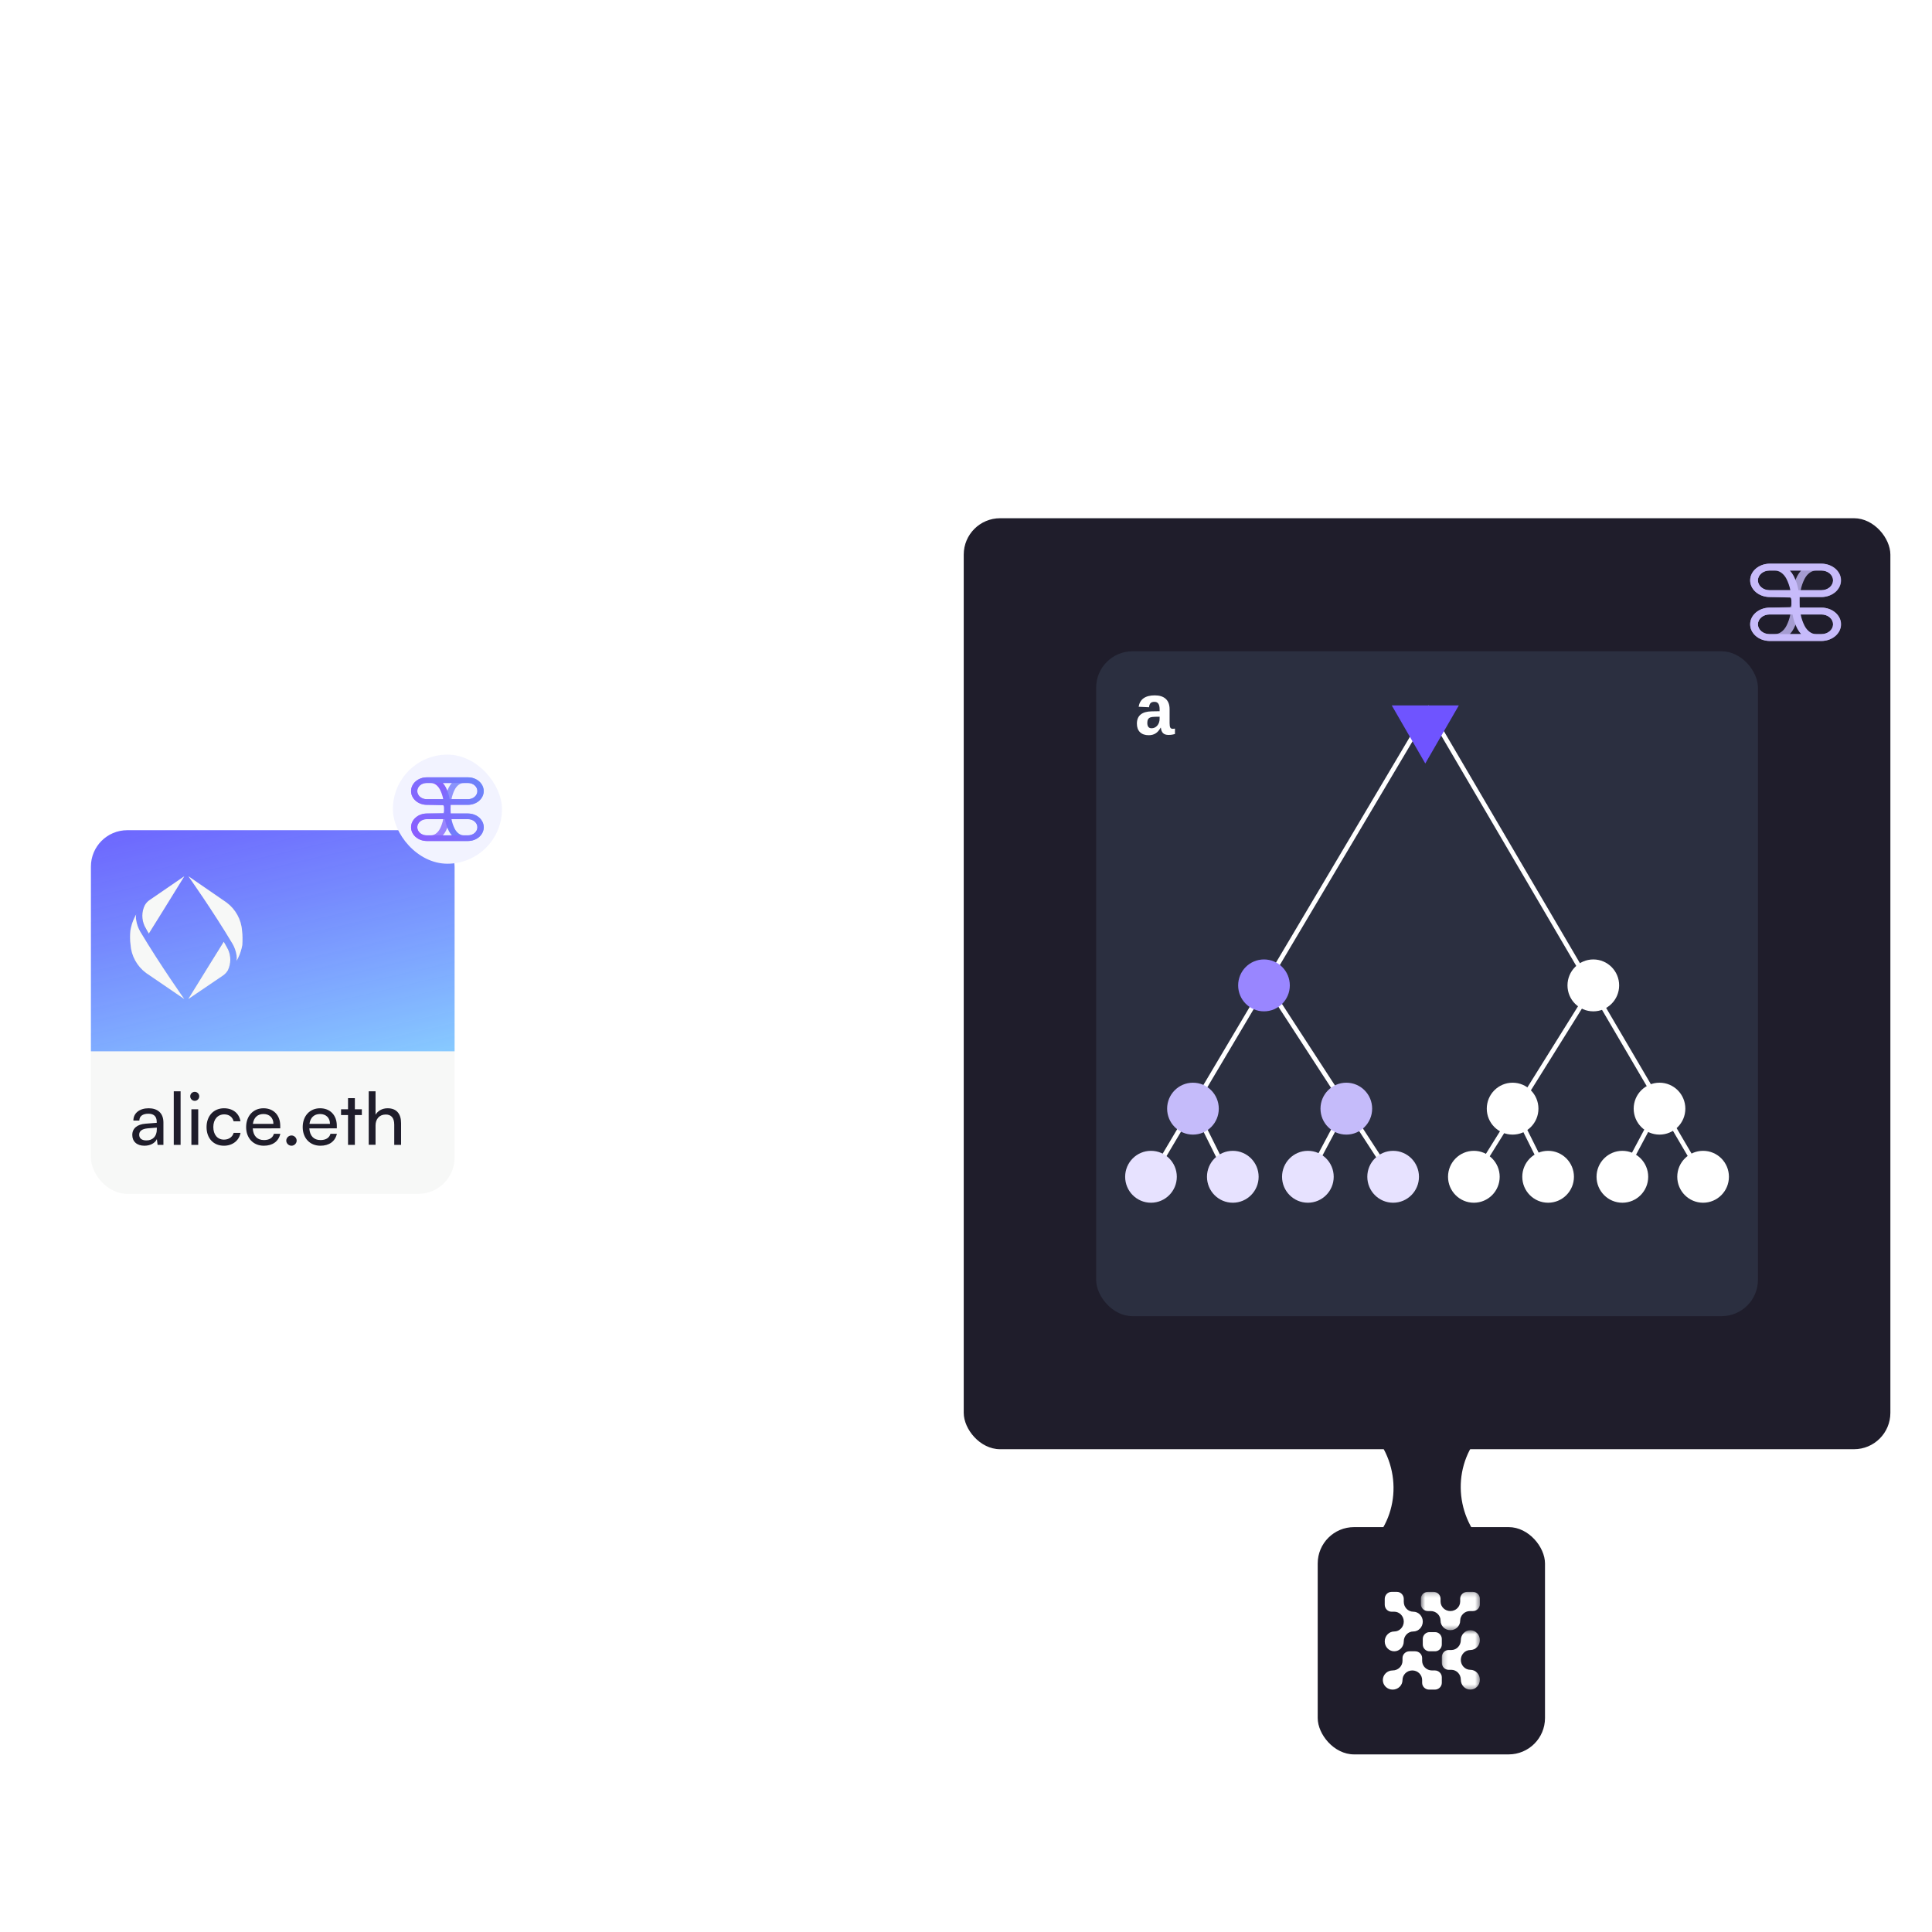 <svg width="425" height="425" viewBox="0 0 425 425" fill="none" xmlns="http://www.w3.org/2000/svg">
<path d="M42.272 286.927V281.359H43.808V286.831C43.808 287.463 43.976 287.947 44.312 288.283C44.648 288.619 45.124 288.787 45.74 288.787C46.364 288.787 46.844 288.619 47.18 288.283C47.516 287.939 47.684 287.455 47.684 286.831V281.359H49.22V286.927C49.22 287.607 49.076 288.199 48.788 288.703C48.508 289.199 48.108 289.587 47.588 289.867C47.068 290.139 46.452 290.275 45.74 290.275C45.036 290.275 44.424 290.139 43.904 289.867C43.384 289.595 42.98 289.207 42.692 288.703C42.412 288.199 42.272 287.607 42.272 286.927ZM54.446 282.091V290.131H52.91V282.091H54.446ZM50.342 282.775V281.359H57.014V282.775H50.342ZM60.396 285.751L57.48 281.359H59.304L60.372 282.943C60.548 283.199 60.712 283.463 60.864 283.735C61.024 283.999 61.188 284.279 61.356 284.575L63.396 281.359H65.184L62.316 285.739L65.196 290.131H63.384L62.4 288.679C62.2 288.383 62.02 288.095 61.86 287.815C61.7 287.535 61.528 287.239 61.344 286.927L59.22 290.131H57.42L60.396 285.751ZM73.938 285.739C73.938 286.627 73.758 287.415 73.398 288.103C73.038 288.783 72.538 289.315 71.898 289.699C71.258 290.083 70.518 290.275 69.678 290.275C68.846 290.275 68.11 290.083 67.47 289.699C66.83 289.315 66.33 288.783 65.97 288.103C65.618 287.423 65.442 286.639 65.442 285.751C65.442 284.855 65.622 284.067 65.982 283.387C66.342 282.699 66.838 282.163 67.47 281.779C68.11 281.395 68.85 281.203 69.69 281.203C70.53 281.203 71.266 281.395 71.898 281.779C72.538 282.163 73.038 282.695 73.398 283.375C73.758 284.055 73.938 284.843 73.938 285.739ZM72.33 285.739C72.33 285.115 72.222 284.575 72.006 284.119C71.79 283.663 71.486 283.311 71.094 283.063C70.702 282.807 70.234 282.679 69.69 282.679C69.154 282.679 68.686 282.807 68.286 283.063C67.894 283.311 67.59 283.663 67.374 284.119C67.158 284.575 67.05 285.115 67.05 285.739C67.05 286.363 67.158 286.907 67.374 287.371C67.59 287.827 67.894 288.179 68.286 288.427C68.686 288.675 69.154 288.799 69.69 288.799C70.234 288.799 70.702 288.675 71.094 288.427C71.486 288.171 71.79 287.815 72.006 287.359C72.222 286.895 72.33 286.355 72.33 285.739Z" fill="white"/>
<g filter="url(#filter0_d_1157_37978)">
<g clip-path="url(#clip0_1157_37978)">
<rect x="20" y="178.627" width="80" height="80" rx="8" fill="#F7F8F7"/>
<rect x="20" y="172.921" width="122" height="54.346" fill="url(#paint0_linear_1157_37978)"/>
<path d="M31.773 248.036C33.037 248.036 34.109 247.476 34.509 246.58L34.669 247.844H35.949V242.932C35.949 240.82 34.637 239.796 32.701 239.796C30.685 239.796 29.341 240.868 29.341 242.5H30.653C30.653 241.556 31.373 240.996 32.637 240.996C33.693 240.996 34.477 241.46 34.477 242.772V242.996L32.013 243.188C30.173 243.332 29.101 244.228 29.101 245.668C29.101 247.092 30.093 248.036 31.773 248.036ZM32.205 246.868C31.229 246.868 30.621 246.452 30.621 245.62C30.621 244.852 31.165 244.34 32.493 244.212L34.493 244.052V244.468C34.493 245.94 33.629 246.868 32.205 246.868ZM39.728 247.844V236.068H38.224V247.844H39.728ZM42.838 238.164C43.382 238.164 43.83 237.716 43.83 237.172C43.83 236.612 43.382 236.18 42.838 236.18C42.294 236.18 41.846 236.612 41.846 237.172C41.846 237.716 42.294 238.164 42.838 238.164ZM42.102 247.844H43.606V240.02H42.102V247.844ZM45.438 243.94C45.438 246.404 46.958 248.036 49.261 248.036C51.15 248.036 52.605 246.9 52.91 245.204H51.406C51.133 246.132 50.334 246.692 49.261 246.692C47.837 246.692 46.925 245.604 46.925 243.924C46.925 242.228 47.901 241.14 49.325 241.14C50.334 241.14 51.133 241.668 51.389 242.66H52.894C52.621 240.916 51.245 239.796 49.278 239.796C46.989 239.796 45.438 241.492 45.438 243.94ZM58.032 248.036C59.968 248.036 61.28 247.092 61.664 245.412H60.256C60 246.308 59.232 246.788 58.064 246.788C56.576 246.788 55.712 245.876 55.6 244.228L61.648 244.212V243.652C61.648 241.332 60.192 239.796 57.968 239.796C55.696 239.796 54.144 241.492 54.144 243.94C54.144 246.372 55.728 248.036 58.032 248.036ZM57.968 241.06C59.296 241.06 60.144 241.924 60.144 243.22H55.632C55.824 241.844 56.656 241.06 57.968 241.06ZM64.124 248.036C64.732 248.036 65.26 247.524 65.26 246.916C65.26 246.292 64.732 245.78 64.124 245.78C63.5 245.78 62.972 246.292 62.972 246.916C62.972 247.524 63.5 248.036 64.124 248.036ZM70.477 248.036C72.413 248.036 73.725 247.092 74.109 245.412H72.701C72.445 246.308 71.677 246.788 70.509 246.788C69.021 246.788 68.157 245.876 68.045 244.228L74.093 244.212V243.652C74.093 241.332 72.637 239.796 70.413 239.796C68.141 239.796 66.589 241.492 66.589 243.94C66.589 246.372 68.173 248.036 70.477 248.036ZM70.413 241.06C71.741 241.06 72.589 241.924 72.589 243.22H68.077C68.269 241.844 69.101 241.06 70.413 241.06ZM78.063 247.844V241.284H79.599V240.02H78.063V237.572H76.559V240.02H75.023V241.284H76.559V247.844H78.063ZM82.613 247.828V243.572C82.613 242.228 83.397 241.172 84.853 241.172C85.973 241.172 86.725 241.812 86.725 243.396V247.844H88.229V243.06C88.229 241.06 87.269 239.796 85.269 239.796C84.053 239.796 83.109 240.372 82.613 241.22V236.068H81.109V247.828H82.613Z" fill="#1F1D2B"/>
<g clip-path="url(#clip1_1157_37978)">
<path d="M31.788 199.714C32.06 200.282 32.741 201.416 32.741 201.416L40.537 188.767L32.945 193.974C32.502 194.274 32.128 194.675 31.856 195.142C31.141 196.577 31.141 198.246 31.788 199.714Z" fill="url(#paint1_linear_1157_37978)"/>
<path d="M28.723 203.853C28.893 206.289 30.153 208.558 32.127 210.027L40.536 215.767C40.536 215.767 35.26 208.325 30.834 200.916C30.391 200.148 30.085 199.28 29.949 198.379C29.881 197.979 29.881 197.578 29.949 197.178C29.846 197.378 29.608 197.812 29.608 197.812C29.166 198.713 28.859 199.681 28.689 200.682C28.587 201.75 28.587 202.818 28.723 203.853Z" fill="#A0A8D4"/>
<path d="M50.171 204.854C49.899 204.286 49.218 203.152 49.218 203.152L41.422 215.767L49.048 210.594C49.49 210.294 49.865 209.893 50.137 209.426C50.818 207.991 50.852 206.322 50.171 204.854Z" fill="url(#paint2_linear_1157_37978)"/>
<path d="M53.269 200.682C53.099 198.246 51.84 195.976 49.865 194.508L41.456 188.767C41.456 188.767 46.733 196.21 51.159 203.619C51.601 204.387 51.908 205.254 52.044 206.155C52.112 206.556 52.112 206.956 52.044 207.357C52.146 207.157 52.384 206.723 52.384 206.723C52.827 205.822 53.133 204.854 53.303 203.886C53.371 202.785 53.371 201.75 53.269 200.682Z" fill="#A0A8D4"/>
<path d="M31.855 195.142C32.127 194.675 32.468 194.274 32.944 193.974L40.536 188.767L32.74 201.383C32.74 201.383 32.059 200.248 31.787 199.681C31.14 198.246 31.14 196.577 31.855 195.142ZM28.723 203.853C28.893 206.289 30.153 208.558 32.127 210.027L40.536 215.767C40.536 215.767 35.26 208.325 30.834 200.916C30.391 200.148 30.085 199.28 29.949 198.379C29.881 197.979 29.881 197.578 29.949 197.178C29.846 197.378 29.608 197.812 29.608 197.812C29.166 198.713 28.859 199.681 28.689 200.682C28.587 201.75 28.587 202.818 28.723 203.853ZM50.171 204.854C49.898 204.286 49.218 203.152 49.218 203.152L41.422 215.767L49.047 210.594C49.49 210.294 49.864 209.893 50.137 209.426C50.818 207.991 50.852 206.322 50.171 204.854ZM53.235 200.715C53.065 198.279 51.805 196.01 49.83 194.541L41.456 188.767C41.456 188.767 46.732 196.21 51.158 203.619C51.601 204.387 51.907 205.254 52.043 206.155C52.111 206.556 52.111 206.956 52.043 207.357C52.145 207.157 52.384 206.723 52.384 206.723C52.826 205.822 53.133 204.854 53.303 203.886C53.371 202.785 53.371 201.75 53.235 200.715Z" fill="#F7F8F7"/>
</g>
</g>
</g>
<rect x="86.427" y="166" width="24" height="24" rx="12" fill="#F2F3FF"/>
<g clip-path="url(#clip2_1157_37978)">
<path d="M106.427 181.98C106.427 181.18 106.065 180.413 105.418 179.847C104.771 179.28 103.893 178.961 102.976 178.959L99.151 178.959C99.127 178.648 99.112 178.33 99.112 178C99.112 177.67 99.097 177.354 99.075 177.041L102.976 177.041C103.885 177.028 104.751 176.704 105.388 176.139C106.026 175.574 106.383 174.813 106.383 174.021C106.383 173.228 106.026 172.467 105.388 171.902C104.751 171.337 103.885 171.013 102.976 171L93.833 171C92.925 171.013 92.059 171.337 91.421 171.902C90.784 172.467 90.427 173.228 90.427 174.02C90.427 174.813 90.784 175.574 91.421 176.139C92.059 176.704 92.925 177.028 93.833 177.041L97.427 177.125C97.677 177.125 97.698 177.67 97.698 178C97.698 178.33 97.713 178.646 97.735 178.959L93.833 178.959C92.925 178.972 92.059 179.296 91.421 179.861C90.784 180.426 90.427 181.187 90.427 181.979C90.427 182.772 90.784 183.533 91.421 184.098C92.059 184.663 92.925 184.987 93.833 185L102.976 185C103.893 184.998 104.771 184.679 105.417 184.113C106.064 183.546 106.427 182.779 106.427 181.98ZM105.013 174.02C105.013 174.492 104.799 174.945 104.417 175.279C104.035 175.613 103.517 175.802 102.976 175.803L98.925 175.803C98.779 174.919 98.499 174.056 98.094 173.236C97.915 172.881 97.686 172.546 97.413 172.241L102.976 172.241C103.517 172.242 104.034 172.43 104.416 172.763C104.798 173.097 105.012 173.549 105.013 174.02ZM93.833 175.803C93.292 175.803 92.772 175.615 92.389 175.281C92.006 174.946 91.79 174.493 91.79 174.02C91.79 173.547 92.006 173.094 92.389 172.76C92.772 172.425 93.292 172.237 93.833 172.237L94.751 172.237C95.561 172.237 96.328 172.797 96.806 173.736C97.133 174.398 97.365 175.092 97.499 175.803L93.833 175.803ZM91.797 181.98C91.796 181.508 92.011 181.055 92.393 180.721C92.774 180.387 93.293 180.198 93.833 180.197L97.884 180.197C98.031 181.081 98.311 181.944 98.716 182.764C98.895 183.119 99.123 183.454 99.397 183.759L93.833 183.759C93.293 183.758 92.776 183.57 92.394 183.237C92.012 182.903 91.797 182.451 91.797 181.98ZM100.009 182.264C99.682 181.602 99.45 180.908 99.317 180.197L102.976 180.197C103.518 180.197 104.038 180.385 104.421 180.719C104.804 181.054 105.019 181.507 105.019 181.98C105.019 182.453 104.804 182.906 104.421 183.24C104.038 183.575 103.518 183.763 102.976 183.763L102.059 183.763C101.253 183.763 100.485 183.203 100.009 182.264Z" fill="url(#paint3_linear_1157_37978)"/>
<path opacity="0.8" d="M106.427 174.02C106.427 174.82 106.065 175.587 105.418 176.153C104.771 176.72 103.893 177.039 102.976 177.041L99.151 177.041C99.127 177.352 99.112 177.67 99.112 178C99.112 178.33 99.097 178.646 99.075 178.959L102.976 178.959C103.885 178.972 104.751 179.296 105.388 179.861C106.026 180.426 106.383 181.187 106.383 181.98C106.383 182.772 106.026 183.533 105.388 184.098C104.751 184.663 103.885 184.987 102.976 185L93.833 185C92.925 184.987 92.058 184.663 91.421 184.098C90.784 183.533 90.427 182.772 90.427 181.979C90.427 181.187 90.784 180.426 91.421 179.861C92.058 179.296 92.925 178.972 93.833 178.959L97.427 178.875C97.677 178.875 97.698 178.33 97.698 178C97.698 177.67 97.713 177.354 97.734 177.041L93.833 177.041C92.925 177.028 92.058 176.704 91.421 176.139C90.784 175.574 90.427 174.813 90.427 174.021C90.427 173.228 90.784 172.467 91.421 171.902C92.058 171.337 92.925 171.013 93.833 171L102.976 171C103.893 171.002 104.77 171.321 105.417 171.887C106.064 172.454 106.427 173.221 106.427 174.02ZM105.013 181.98C105.013 181.508 104.799 181.055 104.417 180.721C104.035 180.387 103.517 180.198 102.976 180.197L98.925 180.197C98.779 181.081 98.499 181.944 98.094 182.764C97.915 183.119 97.686 183.454 97.413 183.759L102.976 183.759C103.517 183.758 104.034 183.57 104.416 183.237C104.798 182.903 105.012 182.451 105.013 181.98ZM93.833 180.197C93.291 180.197 92.772 180.385 92.389 180.719C92.005 181.054 91.79 181.507 91.79 181.98C91.79 182.453 92.005 182.906 92.389 183.24C92.772 183.575 93.291 183.763 93.833 183.763L94.75 183.763C95.561 183.763 96.328 183.203 96.806 182.264C97.133 181.602 97.365 180.908 97.498 180.197L93.833 180.197ZM91.796 174.02C91.796 174.492 92.01 174.945 92.392 175.279C92.774 175.613 93.292 175.802 93.833 175.803L97.884 175.803C98.031 174.919 98.311 174.056 98.716 173.236C98.894 172.881 99.123 172.546 99.397 172.241L93.833 172.241C93.293 172.242 92.775 172.43 92.394 172.763C92.012 173.097 91.797 173.549 91.796 174.02ZM100.009 173.736C99.682 174.398 99.45 175.092 99.317 175.803L102.976 175.803C103.518 175.803 104.038 175.615 104.421 175.281C104.804 174.946 105.019 174.493 105.019 174.02C105.019 173.547 104.804 173.094 104.421 172.76C104.038 172.425 103.518 172.237 102.976 172.237L102.059 172.237C101.253 172.237 100.485 172.797 100.009 173.736Z" fill="url(#paint4_linear_1157_37978)"/>
</g>
<g filter="url(#filter1_d_1157_37978)">
<path fill-rule="evenodd" clip-rule="evenodd" d="M304.473 281.527L297.195 288.805C292.351 293.648 292.453 301.73 297.416 306.693L301.167 310.444C308.21 317.487 308.36 328.787 301.488 335.659L297.868 339.279C292.987 344.16 293.088 352.159 298.093 357.164L305.519 364.59C310.52 369.591 318.519 369.692 323.4 364.812L327.02 361.191C328.198 360.013 329.506 359.042 330.9 358.276V339.128C329.396 338.306 327.979 337.256 326.703 335.98C319.656 328.933 319.517 317.63 326.426 310.721L330.047 307.1C334.886 302.261 334.781 294.182 329.814 289.215L322.354 281.755C317.391 276.792 309.313 276.687 304.473 281.527Z" fill="#1F1D2B"/>
<g clip-path="url(#clip3_1157_37978)">
<rect x="289.868" y="331.932" width="50" height="50" rx="8" fill="#1F1D2B"/>
<path fill-rule="evenodd" clip-rule="evenodd" d="M312.982 356.53V357.756C312.982 358.577 313.65 359.25 314.466 359.25H315.684C316.5 359.25 317.167 358.577 317.167 357.756V356.53C317.167 355.708 316.5 355.035 315.684 355.035H314.466C313.65 355.035 312.982 355.708 312.982 356.53Z" fill="white"/>
<path fill-rule="evenodd" clip-rule="evenodd" d="M312.983 352.716C312.983 353.916 312.046 354.892 310.892 354.892C309.738 354.892 308.801 355.867 308.801 357.074C308.801 358.275 307.864 359.25 306.704 359.25C305.55 359.25 304.613 358.275 304.613 357.074C304.613 355.867 305.55 354.892 306.704 354.892C307.864 354.892 308.801 353.916 308.801 352.716C308.801 351.515 307.864 350.54 306.704 350.54H306.096C305.283 350.54 304.613 349.843 304.613 348.997V347.725C304.613 346.879 305.283 346.182 306.096 346.182H307.318C308.131 346.182 308.801 346.879 308.801 347.725V348.364C308.801 349.565 309.738 350.54 310.892 350.54C312.046 350.54 312.983 351.515 312.983 352.716Z" fill="white"/>
<path fill-rule="evenodd" clip-rule="evenodd" d="M317.168 364.957V366.188C317.168 367.007 316.476 367.681 315.636 367.681H314.374C313.534 367.681 312.842 367.007 312.842 366.188V365.575C312.842 364.407 311.874 363.462 310.681 363.462C309.49 363.462 308.522 364.407 308.522 365.575C308.522 366.738 307.553 367.681 306.355 367.681C305.163 367.681 304.195 366.738 304.195 365.575C304.195 364.407 305.163 363.462 306.355 363.462C307.553 363.462 308.522 362.519 308.522 361.356V360.744C308.522 359.918 309.207 359.25 310.053 359.25H311.31C312.156 359.25 312.842 359.918 312.842 360.744V361.356C312.842 362.519 313.81 363.462 315.002 363.462H315.636C316.476 363.462 317.168 364.137 317.168 364.957Z" fill="white"/>
<mask id="mask0_1157_37978" style="mask-type:alpha" maskUnits="userSpaceOnUse" x="317" y="354" width="9" height="14">
<path d="M317.171 354.612H325.54V367.681H317.171V354.612Z" fill="#1F1D2B"/>
</mask>
<g mask="url(#mask0_1157_37978)">
<path fill-rule="evenodd" clip-rule="evenodd" d="M325.54 365.506C325.54 366.706 324.603 367.681 323.443 367.681C322.289 367.681 321.352 366.706 321.352 365.506C321.352 364.298 320.415 363.322 319.261 363.322H318.652C317.834 363.322 317.17 362.632 317.17 361.779V360.514C317.17 359.661 317.834 358.971 318.652 358.971H319.261C320.415 358.971 321.352 357.995 321.352 356.795C321.352 355.588 322.289 354.613 323.443 354.613C324.603 354.613 325.54 355.588 325.54 356.795C325.54 357.995 324.603 358.971 323.443 358.971C322.289 358.971 321.352 359.946 321.352 361.147C321.352 362.347 322.289 363.322 323.443 363.322C324.603 363.322 325.54 364.298 325.54 365.506Z" fill="white"/>
</g>
<mask id="mask1_1157_37978" style="mask-type:alpha" maskUnits="userSpaceOnUse" x="312" y="346" width="14" height="9">
<path d="M312.566 346.182H325.539V354.613H312.566V346.182Z" fill="#1F1D2B"/>
</mask>
<g mask="url(#mask1_1157_37978)">
<path fill-rule="evenodd" clip-rule="evenodd" d="M325.539 347.676V348.907C325.539 349.726 324.847 350.4 324.007 350.4H323.373C322.181 350.4 321.213 351.344 321.213 352.507C321.213 353.669 320.245 354.613 319.053 354.613C317.861 354.613 316.893 353.669 316.893 352.507C316.893 351.344 315.925 350.4 314.726 350.4H314.098C313.259 350.4 312.566 349.726 312.566 348.907V347.676C312.566 346.857 313.259 346.182 314.098 346.182H315.361C316.201 346.182 316.893 346.857 316.893 347.676V348.294C316.893 349.457 317.861 350.4 319.053 350.4C320.245 350.4 321.213 349.457 321.213 348.294V347.676C321.213 346.857 321.905 346.182 322.745 346.182H324.007C324.847 346.182 325.539 346.857 325.539 347.676Z" fill="white"/>
</g>
</g>
<rect x="212" y="110" width="203.844" height="204.797" rx="8" fill="#1F1D2B"/>
<g clip-path="url(#clip4_1157_37978)">
<path d="M405 133.333C405.001 132.362 404.547 131.43 403.739 130.742C402.93 130.055 401.833 129.667 400.687 129.664L395.905 129.664C395.875 129.287 395.856 128.9 395.856 128.5C395.856 128.1 395.837 127.715 395.811 127.335L400.687 127.335C401.823 127.32 402.905 126.927 403.702 126.241C404.499 125.555 404.945 124.63 404.945 123.668C404.945 122.705 404.499 121.781 403.702 121.095C402.905 120.409 401.823 120.015 400.687 120L389.258 120C388.123 120.015 387.04 120.409 386.243 121.095C385.447 121.781 385 122.705 385 123.668C385 124.63 385.447 125.555 386.243 126.241C387.04 126.927 388.123 127.32 389.258 127.335L393.75 127.438C394.063 127.437 394.089 128.1 394.089 128.5C394.089 128.9 394.108 129.285 394.135 129.664L389.258 129.664C388.123 129.68 387.04 130.073 386.243 130.759C385.447 131.445 385 132.37 385 133.332C385 134.295 385.447 135.219 386.243 135.905C387.04 136.591 388.123 136.985 389.258 137L400.687 137C401.832 136.997 402.93 136.61 403.738 135.922C404.547 135.235 405.001 134.304 405 133.333ZM403.233 123.667C403.233 124.24 402.965 124.79 402.488 125.196C402.011 125.602 401.363 125.83 400.687 125.832L395.623 125.832C395.44 124.759 395.09 123.711 394.584 122.715C394.361 122.284 394.075 121.878 393.733 121.506L400.687 121.506C401.362 121.508 402.009 121.736 402.487 122.141C402.964 122.546 403.232 123.095 403.233 123.667ZM389.258 125.832C388.581 125.832 387.931 125.604 387.453 125.198C386.974 124.792 386.705 124.241 386.705 123.667C386.705 123.093 386.974 122.543 387.453 122.137C387.931 121.731 388.581 121.503 389.258 121.503L390.405 121.503C391.417 121.503 392.377 122.183 392.974 123.323C393.383 124.126 393.673 124.969 393.84 125.832L389.258 125.832ZM386.712 133.333C386.712 132.76 386.98 132.21 387.457 131.804C387.935 131.398 388.582 131.17 389.258 131.168L394.322 131.168C394.505 132.241 394.855 133.289 395.362 134.285C395.585 134.716 395.871 135.122 396.213 135.494L389.258 135.494C388.583 135.492 387.936 135.264 387.459 134.859C386.982 134.454 386.713 133.905 386.712 133.333ZM396.978 133.677C396.569 132.874 396.279 132.031 396.112 131.168L400.687 131.168C401.364 131.168 402.014 131.396 402.493 131.802C402.972 132.208 403.241 132.759 403.241 133.333C403.241 133.907 402.972 134.457 402.493 134.863C402.014 135.269 401.364 135.497 400.687 135.497L399.541 135.497C398.532 135.497 397.573 134.817 396.978 133.677Z" fill="#C6BBFA"/>
<path opacity="0.8" d="M405 123.667C405.001 124.638 404.547 125.57 403.739 126.258C402.93 126.945 401.833 127.333 400.687 127.336L395.905 127.336C395.875 127.713 395.856 128.1 395.856 128.5C395.856 128.9 395.837 129.285 395.81 129.665L400.687 129.665C401.823 129.68 402.905 130.073 403.702 130.759C404.499 131.445 404.945 132.37 404.945 133.332C404.945 134.295 404.499 135.219 403.702 135.905C402.905 136.591 401.823 136.985 400.687 137L389.258 137C388.122 136.985 387.04 136.591 386.243 135.905C385.446 135.219 385 134.295 385 133.332C385 132.37 385.446 131.445 386.243 130.759C387.04 130.073 388.122 129.68 389.258 129.665L393.75 129.562C394.062 129.562 394.089 128.9 394.089 128.5C394.089 128.1 394.108 127.715 394.135 127.336L389.258 127.336C388.122 127.32 387.04 126.927 386.243 126.241C385.446 125.555 385 124.63 385 123.668C385 122.705 385.446 121.781 386.243 121.095C387.04 120.409 388.122 120.015 389.258 120L400.687 120C401.832 120.003 402.93 120.39 403.738 121.078C404.547 121.765 405.001 122.696 405 123.667ZM403.233 133.333C403.233 132.76 402.965 132.21 402.488 131.804C402.011 131.398 401.363 131.17 400.687 131.168L395.623 131.168C395.44 132.241 395.09 133.289 394.584 134.285C394.36 134.716 394.074 135.122 393.732 135.494L400.687 135.494C401.362 135.492 402.009 135.264 402.486 134.859C402.964 134.454 403.232 133.905 403.233 133.333ZM389.258 131.168C388.581 131.168 387.931 131.396 387.452 131.802C386.973 132.208 386.704 132.759 386.704 133.333C386.704 133.907 386.973 134.457 387.452 134.863C387.931 135.269 388.581 135.497 389.258 135.497L390.404 135.497C391.417 135.497 392.377 134.817 392.974 133.677C393.383 132.874 393.673 132.031 393.839 131.168L389.258 131.168ZM386.712 123.667C386.712 124.24 386.98 124.79 387.457 125.196C387.934 125.602 388.582 125.83 389.258 125.832L394.322 125.832C394.505 124.759 394.855 123.711 395.361 122.715C395.585 122.284 395.871 121.878 396.213 121.506L389.258 121.506C388.583 121.508 387.936 121.736 387.459 122.141C386.981 122.546 386.713 123.095 386.712 123.667ZM396.978 123.323C396.569 124.126 396.278 124.969 396.112 125.832L400.687 125.832C401.364 125.832 402.014 125.604 402.493 125.198C402.972 124.792 403.241 124.241 403.241 123.667C403.241 123.093 402.972 122.543 402.493 122.137C402.014 121.731 401.364 121.503 400.687 121.503L399.541 121.503C398.532 121.503 397.573 122.183 396.978 123.323Z" fill="#C6BBFA"/>
</g>
<rect x="241.132" y="139.268" width="145.581" height="146.261" rx="8" fill="#2B2F40"/>
<path d="M306.816 255.936L278.761 212.765" stroke="white"/>
<path d="M270.594 255.579L262.426 239.167" stroke="white"/>
<path d="M287.286 255.936L295.454 240.594" stroke="white"/>
<path d="M252.481 256.293L314.274 152.111L375.356 256.293" stroke="white"/>
<ellipse cx="278.05" cy="212.765" rx="5.682" ry="5.709" fill="#9986FF"/>
<ellipse cx="350.497" cy="212.765" rx="5.682" ry="5.709" fill="white"/>
<ellipse cx="262.425" cy="239.881" rx="5.682" ry="5.709" fill="#C5BBFA"/>
<ellipse cx="296.162" cy="239.881" rx="5.682" ry="5.709" fill="#C5BBFA"/>
<ellipse cx="332.742" cy="239.881" rx="5.682" ry="5.709" fill="white"/>
<ellipse cx="365.058" cy="239.881" rx="5.682" ry="5.709" fill="white"/>
<ellipse cx="253.192" cy="254.866" rx="5.682" ry="5.709" fill="#E7E2FF"/>
<ellipse cx="271.192" cy="254.866" rx="5.682" ry="5.709" fill="#E7E2FF"/>
<ellipse cx="287.706" cy="254.866" rx="5.682" ry="5.709" fill="#E7E2FF"/>
<ellipse cx="306.461" cy="254.866" rx="5.682" ry="5.709" fill="#E7E2FF"/>
<ellipse cx="324.218" cy="254.866" rx="5.682" ry="5.709" fill="white"/>
<ellipse cx="340.553" cy="254.866" rx="5.682" ry="5.709" fill="white"/>
<ellipse cx="356.888" cy="254.866" rx="5.682" ry="5.709" fill="white"/>
<ellipse cx="374.645" cy="254.866" rx="5.682" ry="5.709" fill="white"/>
<path d="M323.863 255.579L350.143 213.478" stroke="white"/>
<path d="M341.086 255.936L332.918 239.524" stroke="white"/>
<path d="M356.18 255.936L364.348 240.594" stroke="white"/>
<path d="M313.534 163.953L306.156 151.172L320.913 151.172L313.534 163.953Z" fill="#6F54FF"/>
<path d="M252.694 157.733C251.877 157.733 251.239 157.511 250.78 157.069C250.322 156.621 250.093 155.993 250.093 155.186C250.093 154.311 250.364 153.647 250.905 153.194C251.452 152.735 252.267 152.498 253.351 152.483L255.093 152.451V152.022C255.093 151.485 255.002 151.079 254.819 150.803C254.637 150.527 254.343 150.389 253.937 150.389C253.556 150.389 253.275 150.485 253.093 150.678C252.916 150.865 252.806 151.168 252.765 151.584L250.476 151.475C250.757 149.803 251.942 148.967 254.03 148.967C255.082 148.967 255.887 149.225 256.444 149.74C257.007 150.256 257.288 151.014 257.288 152.014V155.076C257.288 155.55 257.34 155.878 257.444 156.061C257.554 156.238 257.733 156.326 257.983 156.326C258.15 156.326 258.312 156.311 258.468 156.28V157.467C258.338 157.498 258.22 157.527 258.116 157.553C258.012 157.579 257.908 157.6 257.804 157.615C257.7 157.631 257.588 157.644 257.468 157.655C257.353 157.665 257.218 157.67 257.062 157.67C256.509 157.67 256.101 157.535 255.835 157.264C255.575 156.993 255.418 156.595 255.366 156.069H255.319C254.991 156.657 254.616 157.082 254.194 157.342C253.778 157.602 253.278 157.733 252.694 157.733ZM255.093 153.662L254.046 153.678C253.577 153.688 253.236 153.738 253.022 153.826C252.814 153.91 252.655 154.048 252.546 154.24C252.437 154.428 252.382 154.686 252.382 155.014C252.382 155.806 252.694 156.201 253.319 156.201C253.825 156.201 254.246 156.003 254.585 155.608C254.924 155.207 255.093 154.701 255.093 154.092V153.662Z" fill="white"/>
</g>
<defs>
<filter id="filter0_d_1157_37978" x="16" y="178.627" width="88" height="88" filterUnits="userSpaceOnUse" color-interpolation-filters="sRGB">
<feFlood flood-opacity="0" result="BackgroundImageFix"/>
<feColorMatrix in="SourceAlpha" type="matrix" values="0 0 0 0 0 0 0 0 0 0 0 0 0 0 0 0 0 0 127 0" result="hardAlpha"/>
<feOffset dy="4"/>
<feGaussianBlur stdDeviation="2"/>
<feComposite in2="hardAlpha" operator="out"/>
<feColorMatrix type="matrix" values="0 0 0 0 0 0 0 0 0 0 0 0 0 0 0 0 0 0 0.25 0"/>
<feBlend mode="normal" in2="BackgroundImageFix" result="effect1_dropShadow_1157_37978"/>
<feBlend mode="normal" in="SourceGraphic" in2="effect1_dropShadow_1157_37978" result="shape"/>
</filter>
<filter id="filter1_d_1157_37978" x="208" y="110" width="211.844" height="279.932" filterUnits="userSpaceOnUse" color-interpolation-filters="sRGB">
<feFlood flood-opacity="0" result="BackgroundImageFix"/>
<feColorMatrix in="SourceAlpha" type="matrix" values="0 0 0 0 0 0 0 0 0 0 0 0 0 0 0 0 0 0 127 0" result="hardAlpha"/>
<feOffset dy="4"/>
<feGaussianBlur stdDeviation="2"/>
<feComposite in2="hardAlpha" operator="out"/>
<feColorMatrix type="matrix" values="0 0 0 0 0 0 0 0 0 0 0 0 0 0 0 0 0 0 0.25 0"/>
<feBlend mode="normal" in2="BackgroundImageFix" result="effect1_dropShadow_1157_37978"/>
<feBlend mode="normal" in="SourceGraphic" in2="effect1_dropShadow_1157_37978" result="shape"/>
</filter>
<linearGradient id="paint0_linear_1157_37978" x1="108.328" y1="236.792" x2="86.86" y2="144.564" gradientUnits="userSpaceOnUse">
<stop stop-color="#8CDDFF"/>
<stop offset="1" stop-color="#5033FF" stop-opacity="0.86"/>
</linearGradient>
<linearGradient id="paint1_linear_1157_37978" x1="40.891" y1="189.084" x2="31.103" y2="199.908" gradientUnits="userSpaceOnUse">
<stop offset="0.58" stop-color="#A0A8D4"/>
<stop offset="0.73" stop-color="#8791C7"/>
<stop offset="0.91" stop-color="#6470B4"/>
</linearGradient>
<linearGradient id="paint2_linear_1157_37978" x1="41.101" y1="215.473" x2="50.886" y2="204.657" gradientUnits="userSpaceOnUse">
<stop offset="0.58" stop-color="#A0A8D4"/>
<stop offset="0.73" stop-color="#8791C7"/>
<stop offset="0.91" stop-color="#6470B4"/>
</linearGradient>
<linearGradient id="paint3_linear_1157_37978" x1="91.619" y1="171.887" x2="103.691" y2="185.683" gradientUnits="userSpaceOnUse">
<stop stop-color="#8E59FF"/>
<stop offset="1" stop-color="#6888F9"/>
</linearGradient>
<linearGradient id="paint4_linear_1157_37978" x1="91.619" y1="184.113" x2="103.691" y2="170.316" gradientUnits="userSpaceOnUse">
<stop stop-color="#8E59FF"/>
<stop offset="1" stop-color="#6888F9"/>
</linearGradient>
<clipPath id="clip0_1157_37978">
<rect x="20" y="178.627" width="80" height="80" rx="8" fill="white"/>
</clipPath>
<clipPath id="clip1_1157_37978">
<rect width="33" height="36" fill="white" transform="translate(24.5 188.767)"/>
</clipPath>
<clipPath id="clip2_1157_37978">
<rect width="14" height="16" fill="white" transform="translate(106.427 171) rotate(90)"/>
</clipPath>
<clipPath id="clip3_1157_37978">
<rect x="289.868" y="331.932" width="50" height="50" rx="8" fill="white"/>
</clipPath>
<clipPath id="clip4_1157_37978">
<rect width="17" height="20" fill="white" transform="translate(405 120) rotate(90)"/>
</clipPath>
</defs>
</svg>
